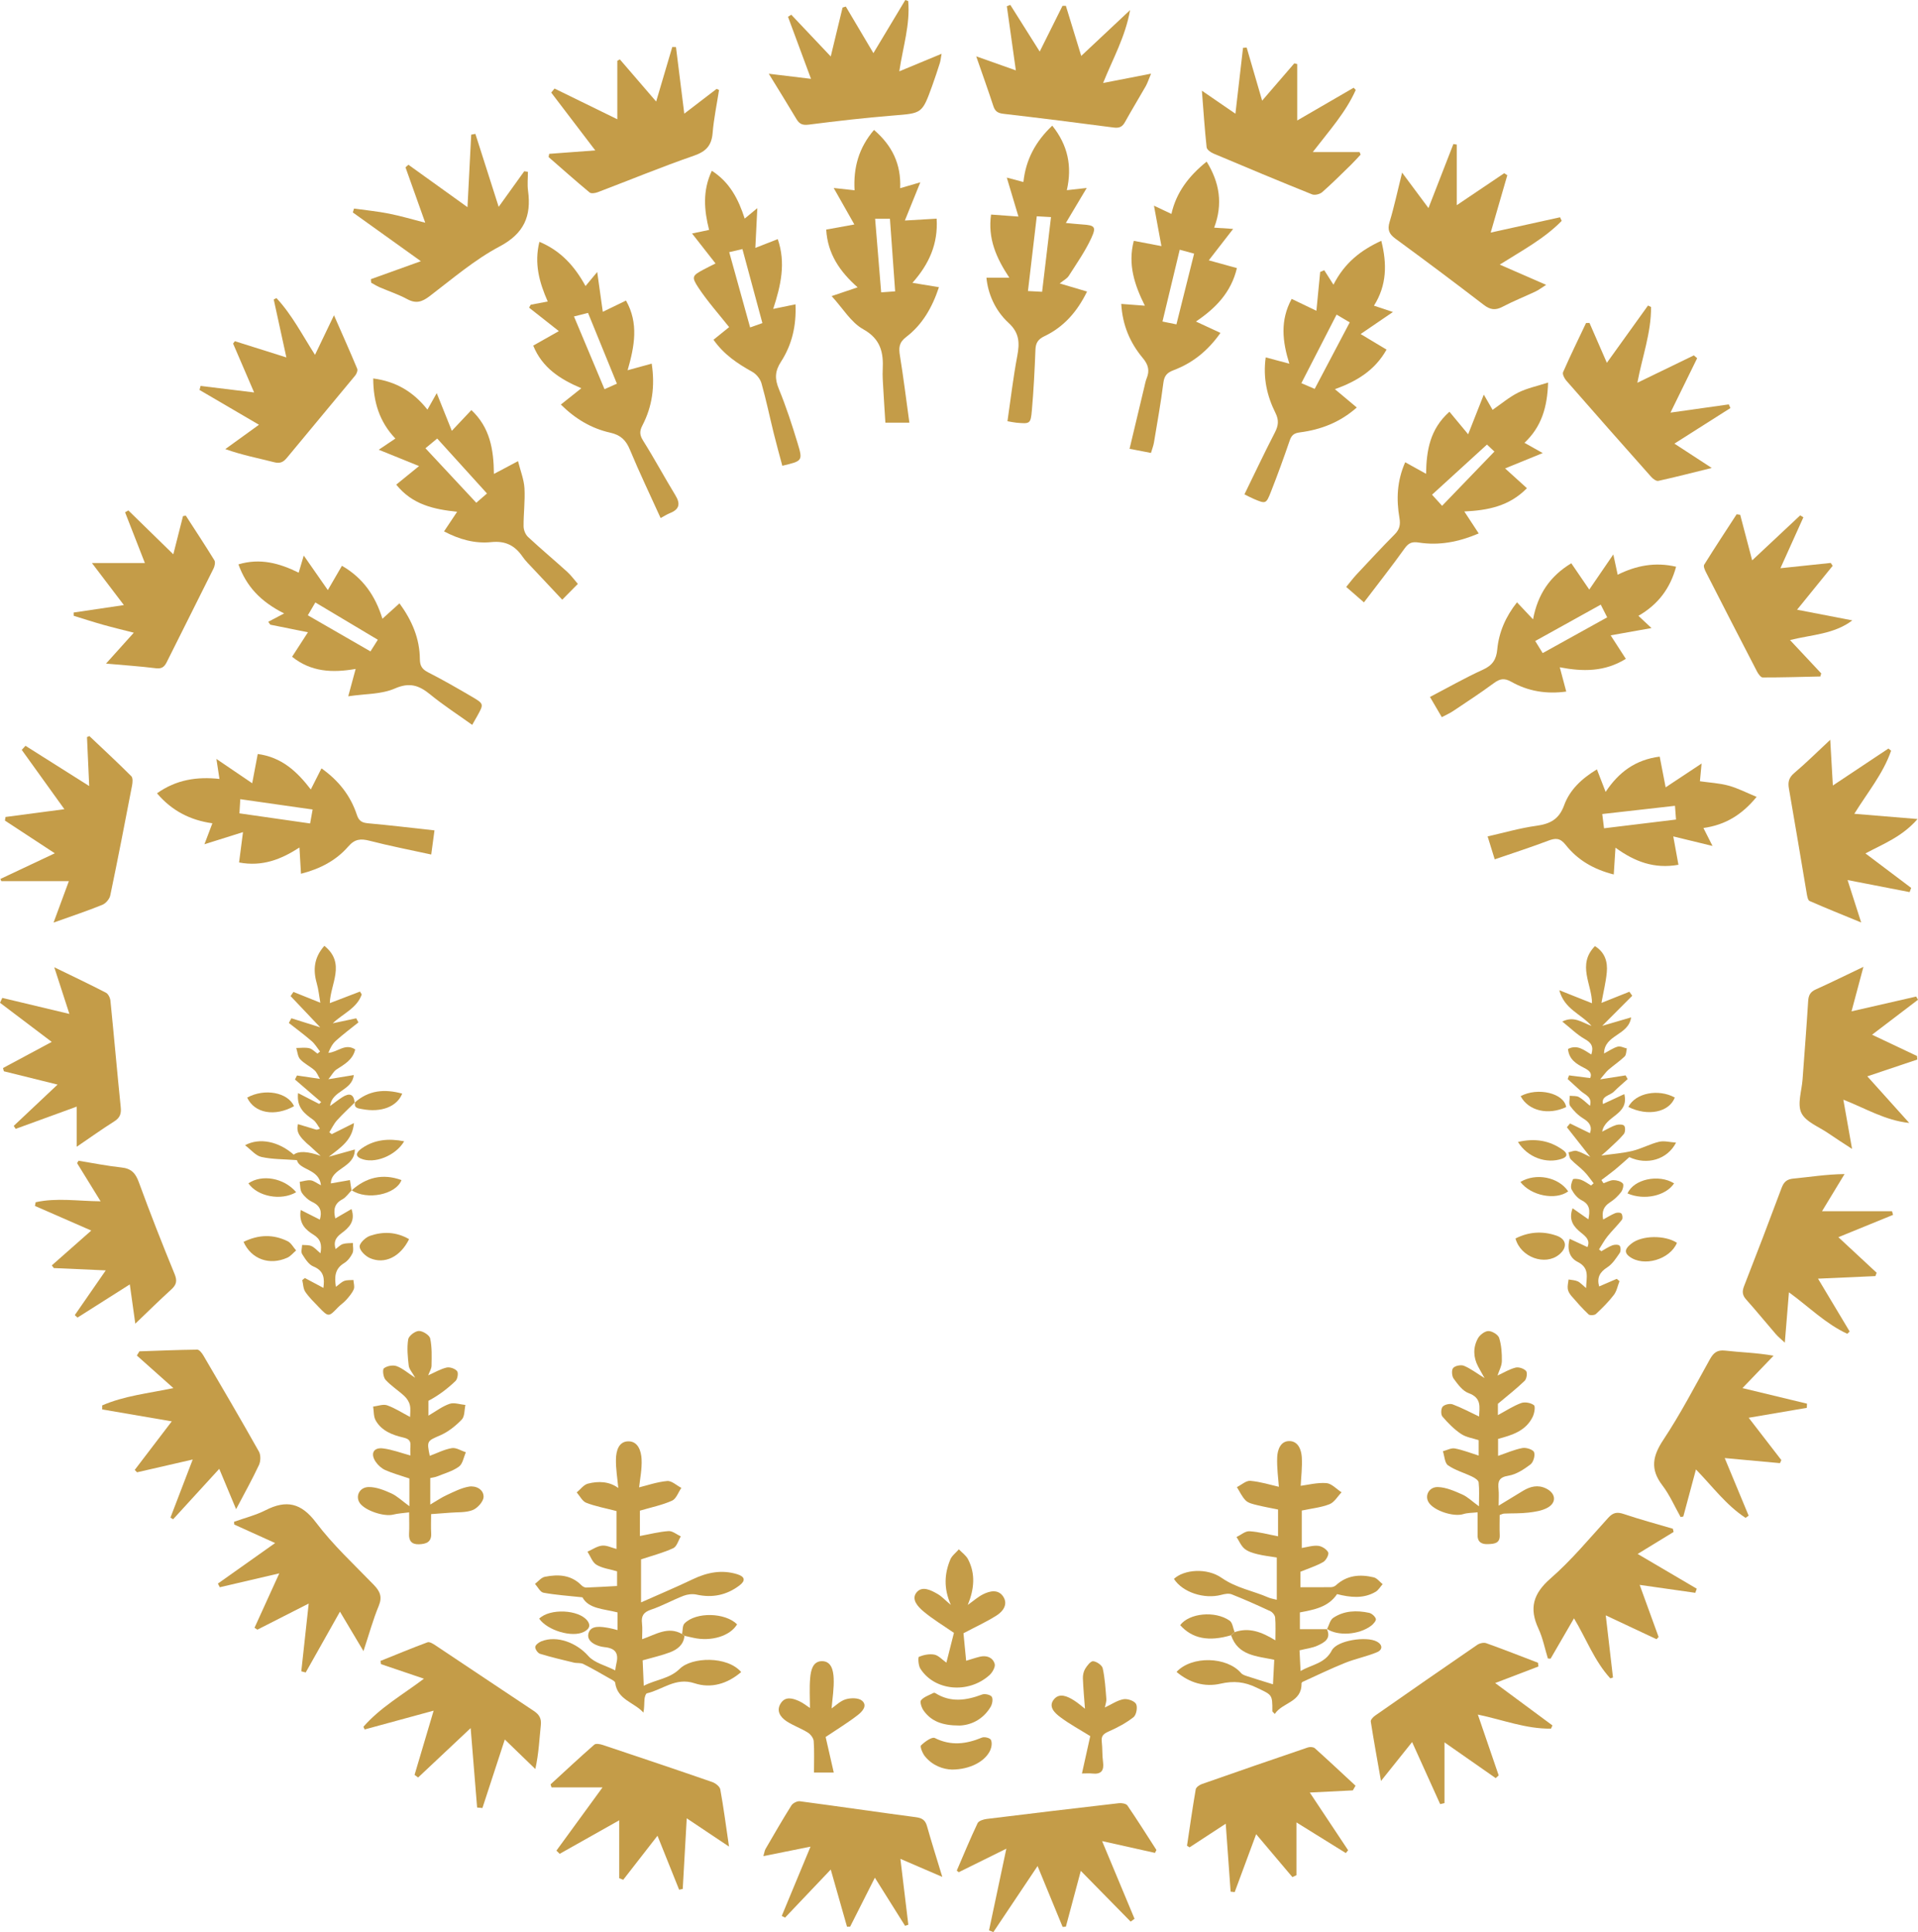 <?xml version="1.0" encoding="UTF-8"?>
<svg id="Ebene_1" xmlns="http://www.w3.org/2000/svg" viewBox="0 0 748.11 753.53">
  <path d="M481.56,636.55c5.59-1.96,10.52-.1,15.9,3.19,0-3.28.15-6.09-.09-8.87-.07-.89-.99-2.07-1.82-2.46-4.98-2.33-10.01-4.58-15.12-6.6-1.15-.46-2.75-.16-4.04.19-6.7,1.79-15.13-.98-18.5-6.22,3.86-3.62,12.78-4.48,18.67-.36,5.66,3.95,12.18,4.99,18.19,7.62.92.4,1.95.54,3.26.89v-16.49c-2.48-.41-5.05-.68-7.55-1.3-1.76-.43-3.68-1-5.02-2.11-1.37-1.14-2.11-3.02-3.13-4.58,1.68-.8,3.41-2.35,5.03-2.25,3.68.22,7.32,1.24,11.16,1.97v-10.45c-2.72-.56-5.53-1.05-8.29-1.74-1.51-.38-3.28-.75-4.31-1.76-1.45-1.44-2.33-3.46-3.45-5.23,1.76-.87,3.59-2.6,5.26-2.45,4.01.36,7.94,1.61,11.11,2.32-.21-3.18-.83-7.38-.65-11.55.12-2.85,1.27-6.3,4.74-6.28,3.41.01,4.67,3.36,4.85,6.26.23,3.93-.27,7.89-.43,11.19,2.75-.35,6.42-1.32,10-1.06,2.06.15,3.97,2.33,5.95,3.59-1.54,1.59-2.8,3.88-4.68,4.63-3.23,1.29-6.83,1.63-10.85,2.49v14.59c2.05-.31,4.27-1.05,6.39-.84,1.44.14,3.31,1.32,3.92,2.56.39.79-.83,3.12-1.92,3.75-2.66,1.53-5.67,2.47-8.92,3.81v6.04c4.04,0,8.01.03,11.97-.03.65-.01,1.44-.32,1.92-.76,4.31-3.95,9.4-4.34,14.71-3.07,1.3.31,2.32,1.74,3.47,2.66-.91,1.02-1.64,2.35-2.77,3-4.75,2.76-9.83,2.18-15,.88-3.42,5.09-8.89,6.06-14.5,7.14v6.54h10.58l-.09-.12c1.86,3.83-.99,5.32-3.57,6.51-2.08.96-4.49,1.21-7.06,1.86.12,2.48.24,4.92.4,8.05,4.53-2.59,9.53-2.89,12.21-8.05,2.02-3.9,13.54-5.62,17.56-3.41,2.46,1.35,2.12,3.26.12,4.11-4.03,1.7-8.41,2.54-12.47,4.17-5.63,2.26-11.1,4.92-16.62,7.43-.2.09-.44.41-.43.62.15,7.44-7.5,7.34-10.41,11.89-.67-.73-.96-.9-.96-1.07.05-6.7-.13-6.3-6.17-9.21-4.71-2.27-8.92-2.7-14.06-1.52-6.14,1.41-12.1-.33-17.14-4.6,5.96-6.41,19.67-5.97,25.18.46.6.7,1.74,1.01,2.68,1.32,3.09,1.02,6.22,1.95,9.75,3.05.17-3.26.33-6.42.5-9.56-6.82-1.46-14.11-1.54-16.83-9.55.46-.4.91-.8,1.37-1.2v-.03Z" style="fill: #c49c48;"/>
  <path d="M266.98,637.98c-.32,3.51-2.78,5.34-5.65,6.44-3.27,1.25-6.73,2-10.67,3.13.12,2.72.27,5.93.44,9.92,4.96-2.54,10.02-2.68,14.09-6.67,4.61-4.53,18.41-5.06,23.9,1.31-5.36,4.62-11.79,6.49-18.18,4.38-7.37-2.43-12.45,2.51-18.58,3.92-.48.11-.87,1.45-.94,2.25-.14,1.66-.04,3.34-.43,5.26-3.59-4.01-10.16-4.96-11.01-11.64-.08-.62-1.3-1.18-2.08-1.62-3.42-1.94-6.82-3.93-10.33-5.68-1.07-.54-2.52-.26-3.74-.56-4.4-1.06-8.82-2.1-13.15-3.42-.87-.27-1.92-1.77-1.88-2.65.04-.79,1.36-1.81,2.33-2.2,6.17-2.5,13.93.63,18.36,5.69,2.37,2.7,6.7,3.68,10.5,5.62.2-1.2.26-1.82.41-2.41.99-3.97.03-6.2-4.61-6.66-2.91-.29-7-2.06-6.26-5.23.83-3.53,5.06-2.75,8.21-2.19,1.01.18,1.99.49,3.15.78v-6.9c-5.33-1.38-11.27-1.35-13.68-5.88-5.62-.61-10.47-.92-15.22-1.8-1.27-.24-2.2-2.25-3.29-3.45,1.28-.96,2.45-2.48,3.87-2.76,5.16-1.03,10.2-.81,14.26,3.32.46.47,1.24.9,1.86.88,3.97-.13,7.93-.39,12.03-.61v-5.72c-2.94-.87-5.82-1.2-8.06-2.57-1.6-.98-2.35-3.35-3.48-5.09,1.89-.83,3.72-2.16,5.68-2.36,1.81-.19,3.74.82,5.63,1.3v-14.79c-4.3-1.12-8.18-1.82-11.79-3.22-1.53-.59-2.5-2.65-3.72-4.04,1.44-1.18,2.71-3,4.35-3.42,4.14-1.07,8.35-.89,11.86,1.69-.33-3.69-.99-7.47-.91-11.23.07-3.18,1.02-6.98,4.9-6.97,3.8.01,4.94,3.91,5.1,6.96.2,3.91-.65,7.87-.97,11,3.09-.75,6.97-2.12,10.95-2.48,1.75-.16,3.68,1.73,5.53,2.68-1.19,1.72-2,4.26-3.63,4.99-3.88,1.73-8.15,2.6-12.54,3.89v9.89c3.84-.71,7.49-1.67,11.19-1.92,1.53-.1,3.17,1.33,4.76,2.06-.96,1.59-1.54,3.97-2.94,4.61-3.97,1.82-8.27,2.93-12.56,4.36v16.78c7.19-3.2,13.71-5.93,20.07-8.98,5.67-2.72,11.42-3.9,17.52-1.98,2.96.93,3.24,2.51.77,4.37-4.99,3.76-10.55,4.92-16.72,3.55-1.6-.35-3.56-.12-5.1.48-4.27,1.65-8.32,3.94-12.65,5.39-2.96.99-3.87,2.47-3.52,5.38.23,1.92.04,3.9.04,6.14,5.31-1.8,10.09-5.17,15.61-2.01.31.24.63.48.94.73l-.02-.04Z" style="fill: #c49c48;"/>
  <path d="M333.25,87.56c-2.71-4.77-5.13-9.05-8.07-14.24,3.38.37,5.63.61,8.14.89-.5-8.8,1.61-16.54,7.58-23.53,7.07,6.04,10.62,13.34,10.21,22.72,2.45-.71,4.61-1.35,7.86-2.3-2.21,5.47-4.04,9.99-6.03,14.91,4.14-.24,8-.47,12.39-.73.62,9.81-2.95,17.74-9.44,25.03,3.67.6,6.82,1.12,10.34,1.7-2.64,7.98-6.5,14.63-12.78,19.42-2.87,2.19-2.93,4.27-2.43,7.33,1.38,8.5,2.43,17.06,3.68,26.09h-9.36c-.28-4.46-.59-9.01-.84-13.56-.13-2.36-.32-4.73-.2-7.09.34-6.7-.75-11.98-7.66-15.83-4.7-2.62-7.84-8.06-12.26-12.89,4.01-1.35,6.69-2.26,10.13-3.42-6.89-6.09-11.7-13-12.25-22.52,3.69-.67,7.25-1.32,11-2v.02ZM349.15,113.63c-.69-9.57-1.36-18.91-2.03-28.3h-5.78c.79,9.66,1.56,19.02,2.36,28.69,1.84-.13,3.47-.25,5.46-.39h0Z" style="fill: #c49c48;"/>
  <path d="M466.47,125.4c3.51,1.63,6.31,2.93,9.57,4.44-4.95,7.02-10.89,11.75-18.29,14.54-2.52.95-3.63,2.14-3.98,4.93-.98,7.8-2.39,15.55-3.68,23.32-.21,1.26-.71,2.48-1.16,4.02-2.72-.52-5.23-1.01-8.35-1.61,1.96-8.2,3.85-16.17,5.76-24.13.27-1.15.49-2.33.93-3.41,1.21-2.97.62-5.29-1.5-7.82-4.98-5.94-7.95-12.83-8.43-21.15,3.11.24,5.91.45,9.21.7-4.08-8.19-6.7-16.15-4.32-25.3,3.73.71,7.13,1.36,10.78,2.05-.93-5.04-1.82-9.85-2.91-15.76,2.78,1.31,4.59,2.16,6.81,3.21,1.88-8.41,6.8-14.8,13.74-20.4,5.04,8.17,6.41,16.52,2.93,25.76,2.3.15,4.32.29,7.4.49-3.4,4.39-6.38,8.23-9.5,12.25,3.73,1.03,7.21,1.99,10.97,3.03-2.23,9.42-8.2,15.59-15.97,20.84h0ZM458.86,126.51c2.39-9.54,4.62-18.49,6.9-27.59-1.87-.51-3.59-.98-5.61-1.53-2.27,9.46-4.46,18.57-6.73,28.01,1.97.4,3.58.73,5.45,1.11h-.01Z" style="fill: #c49c48;"/>
  <path d="M386.54,83.68c3.75.27,7.11.52,10.7.78-1.5-5.02-2.91-9.72-4.54-15.19,2.68.71,4.48,1.19,6.48,1.72.93-8.74,4.72-15.81,11.25-21.98,6.09,7.61,7.82,15.81,5.68,25.17,2.49-.28,4.62-.52,7.77-.88-2.91,4.88-5.36,8.99-8.15,13.66,2.36.22,4.37.45,6.39.58,4.89.32,5.61.87,3.5,5.41-2.39,5.14-5.71,9.87-8.77,14.67-.67,1.05-1.99,1.69-3.52,2.93,3.93,1.17,7.06,2.09,10.67,3.16-3.91,7.99-9.15,13.84-16.61,17.41-2.51,1.2-3.42,2.62-3.52,5.31-.3,7.87-.7,15.75-1.39,23.6-.47,5.31-.73,5.3-6.03,4.83-1.01-.09-2.01-.33-3.49-.58,1.26-8.63,2.24-17.1,3.82-25.44.95-5.04.89-8.98-3.39-12.91-5.43-4.99-8.08-11.67-8.63-17.63h8.92c-5.11-7.72-8.44-15.26-7.12-24.64l-.02.02ZM406.47,113.8c1.19-9.94,2.32-19.44,3.47-29.13-2.19-.13-3.83-.22-5.55-.32-1.16,9.83-2.29,19.37-3.44,29.16,2.04.11,3.57.19,5.52.29Z" style="fill: #c49c48;"/>
  <path d="M169.47,323.84c-.49,3.65-.84,6.21-1.27,9.43-8.23-1.8-16.17-3.33-23.98-5.35-3.48-.9-5.79-.77-8.39,2.23-4.71,5.43-10.96,8.72-18.43,10.62-.2-3.47-.39-6.56-.6-10.23-7.1,4.6-14.46,7.55-23.55,5.83.5-3.92,1-7.72,1.53-11.84-4.76,1.5-9.42,2.97-15.04,4.74,1.17-3.08,2.05-5.41,3.1-8.18-8.46-1.17-15.72-4.76-21.6-11.69,7.53-5.36,15.61-6.55,24.36-5.61-.36-2.36-.68-4.47-1.19-7.8,5.13,3.49,9.37,6.36,13.96,9.48.73-3.82,1.41-7.44,2.16-11.4,9.33,1.24,15.32,6.81,20.7,13.83,1.45-2.87,2.76-5.46,4.16-8.23,6.74,4.77,11.35,10.69,13.8,18.12.82,2.49,2.08,3.1,4.46,3.31,8.45.76,16.88,1.78,25.81,2.76v-.02ZM93.39,317.21c9.36,1.34,18.37,2.63,27.57,3.95.36-1.97.65-3.57.98-5.44-9.56-1.36-18.78-2.68-28.22-4.03-.12,2-.21,3.54-.33,5.52Z" style="fill: #c49c48;"/>
  <path d="M173.2,207.24c1.68-2.51,3.19-4.77,5.1-7.64-9-.97-17.39-2.69-23.75-10.59,2.77-2.25,5.49-4.47,8.9-7.24-5.73-2.32-10.32-4.18-15.72-6.37,2.67-1.8,4.54-3.06,6.48-4.36-6.23-6.55-8.61-14.3-8.64-23.44,8.88,1.17,15.62,5.15,21.15,12.16,1.11-1.97,2.08-3.7,3.62-6.44,2.14,5.33,3.97,9.9,5.89,14.7,2.6-2.75,5.06-5.36,7.63-8.09,7.25,6.81,8.69,15.33,8.79,24.91,3.16-1.68,5.85-3.11,9.4-4.99.97,3.86,2.31,7.15,2.51,10.52.29,4.93-.38,9.91-.34,14.87,0,1.42.71,3.22,1.73,4.17,4.99,4.65,10.23,9.03,15.29,13.61,1.52,1.38,2.74,3.09,4.15,4.7-2.05,2.08-3.86,3.91-6.09,6.17-3.86-4.1-7.61-8.08-11.34-12.08-1.43-1.54-2.98-3.01-4.16-4.73-2.99-4.33-6.65-6.23-12.21-5.65-6.3.65-12.44-1.03-18.4-4.19h.01ZM165.94,174.82c6.71,7.19,13.27,14.24,19.83,21.26,1.61-1.39,2.87-2.48,4.18-3.62-6.67-7.36-13-14.34-19.42-21.43-1.56,1.29-3.04,2.51-4.58,3.79h0Z" style="fill: #c49c48;"/>
  <path d="M516.52,105.39c1.06,1.66,2.11,3.32,3.59,5.64,4.41-8.62,10.69-13.44,18.66-17.12,2.28,9.03,2.17,17.34-2.86,25.31,2.32.77,4.36,1.45,7.4,2.46-4.68,3.19-8.51,5.81-12.6,8.6,3.39,2.03,6.68,4.01,10.11,6.07-4.6,8.19-11.71,12.38-20.14,15.44,2.94,2.46,5.58,4.67,8.53,7.14-6.57,5.81-14.04,8.65-22.17,9.7-2.39.31-3.29,1.12-4.02,3.25-2.29,6.69-4.71,13.35-7.3,19.93-1.88,4.8-2.04,4.75-6.78,2.73-1.07-.45-2.09-1.02-3.55-1.74,3.99-8.16,7.79-16.21,11.87-24.12,1.37-2.66,1.65-4.77.23-7.62-3.31-6.64-4.92-13.74-3.8-21.67,3.06.82,5.89,1.57,9.21,2.45-2.69-8.65-3.68-16.82.91-25.27,3.18,1.53,6.29,3.02,9.65,4.64.5-5.18.98-10.16,1.47-15.14.53-.23,1.06-.45,1.59-.68h0ZM512.79,151.67c4.58-8.69,9.09-17.24,13.67-25.94-1.54-.91-3.2-1.89-5.13-3.03-4.62,9-9.14,17.79-13.74,26.74,1.86.8,3.4,1.45,5.2,2.23Z" style="fill: #c49c48;"/>
  <path d="M578.74,153.88c1.59,2.75,2.55,4.42,3.44,5.96,3.38-2.33,6.48-4.97,10.02-6.74,3.4-1.7,7.26-2.49,11.63-3.9-.3,9.6-2.55,17.23-9.21,23.5,2.09,1.17,4.15,2.33,7.11,4-5.28,2.16-9.71,3.96-14.67,5.99,2.91,2.64,5.64,5.12,8.51,7.71-6.9,7.06-15.29,8.64-24.42,9.08,2.01,3.07,3.7,5.64,5.62,8.57-7.85,3.34-15.47,4.79-23.43,3.54-2.56-.4-3.93.14-5.47,2.3-5.01,7.01-10.35,13.77-15.87,21.04-2.68-2.34-4.62-4.03-6.91-6.02,1.42-1.73,2.64-3.37,4.03-4.86,4.93-5.28,9.84-10.57,14.92-15.7,1.87-1.89,2.26-3.71,1.81-6.33-1.23-7.19-1.02-14.33,2.24-21.74,2.67,1.48,5.12,2.83,8.14,4.51.16-8.93,1.4-17.36,9.12-24.21,2.36,2.84,4.68,5.63,7.3,8.79,2.13-5.4,3.93-9.98,6.1-15.47v-.02ZM579.99,173.38c-7.34,6.71-14.37,13.12-21.43,19.56,1.56,1.72,2.67,2.94,3.93,4.33,6.95-7.21,13.63-14.14,20.4-21.16-.95-.89-2.26-2.12-2.91-2.73h0Z" style="fill: #c49c48;"/>
  <path d="M634.17,256.95c-8.33,5.14-16.82,5.02-25.78,3.3.89,3.34,1.65,6.21,2.52,9.47-7.78,1.06-14.92-.14-21.43-3.82-2.81-1.59-4.51-1.17-6.88.58-5.17,3.82-10.57,7.33-15.91,10.9-1.27.85-2.71,1.46-4.32,2.32-1.55-2.65-2.92-4.99-4.61-7.88,6.99-3.64,13.68-7.47,20.66-10.64,3.71-1.68,5.22-3.98,5.58-7.88.64-6.79,3.31-12.84,7.7-18.39,2.02,2.14,3.86,4.09,6.26,6.64,1.85-9.89,6.64-16.85,14.92-21.87,2.37,3.47,4.64,6.79,7.01,10.26,2.95-4.31,5.85-8.55,9.38-13.71.71,3.31,1.19,5.51,1.7,7.92,7.22-3.58,14.62-5.03,22.79-3.12-2.32,8.56-7.12,14.79-14.7,19.15,1.57,1.46,2.96,2.77,5.1,4.77-5.72,1.02-10.65,1.9-15.93,2.84,1.96,3.04,3.82,5.92,5.91,9.15h.03ZM601.73,254.71c8.41-4.66,16.71-9.26,25.15-13.94-.8-1.58-1.61-3.18-2.51-4.95-8.6,4.77-16.99,9.42-25.56,14.18,1.07,1.73,1.94,3.14,2.91,4.71h.01Z" style="fill: #c49c48;"/>
  <path d="M149.17,241.31c2.37-2.14,4.37-3.94,6.65-6,4.94,6.78,7.89,13.78,7.95,21.77.02,2.59.87,3.94,3.2,5.13,5.84,2.98,11.53,6.25,17.19,9.57,4.61,2.72,4.55,2.83,2.04,7.37-.56,1.01-1.14,2.01-2.02,3.56-5.61-4.02-11.22-7.65-16.36-11.85-4.35-3.56-8.03-4.86-13.83-2.33-5.16,2.26-11.41,2.02-18.16,3.03,1.16-4.28,1.95-7.21,2.89-10.67-9.01,1.56-17.33,1.24-24.79-4.75,2.04-3.15,4.01-6.19,6.18-9.55-5.16-1.04-9.93-2-14.7-2.96-.26-.38-.52-.75-.78-1.13,1.85-.97,3.69-1.94,6.2-3.25-9.28-4.67-14.72-10.58-17.83-19.14,8.42-2.52,15.92-.51,23.5,3.24.6-2.01,1.16-3.91,1.98-6.68,3.42,4.91,6.38,9.15,9.39,13.47,1.85-3.18,3.61-6.21,5.5-9.48,8.21,4.74,13.01,11.64,15.8,20.67v-.02ZM147.37,249.51c-8.22-4.91-16.23-9.69-24.37-14.55-1.11,1.9-2.08,3.56-2.93,5.01,8.19,4.72,16.21,9.35,24.43,14.08.94-1.48,1.82-2.87,2.87-4.54h0Z" style="fill: #c49c48;"/>
  <path d="M206.99,118.85c2.14-.41,4.28-.81,6.65-1.26-3.29-7.47-5.34-14.81-3.25-23.28,8.33,3.47,13.75,9.5,17.99,17.25,1.4-1.68,2.6-3.13,4.56-5.48.8,5.68,1.45,10.37,2.18,15.53,2.91-1.41,5.79-2.81,9.05-4.39,5.01,8.88,3.33,17.76.63,27.18,3.25-.9,6.14-1.69,9.39-2.58,1.35,8.77.23,16.68-3.62,24.1-1.18,2.27-1.1,3.74.28,5.95,4.4,6.99,8.31,14.29,12.61,21.34,2.07,3.4,1.43,5.5-2.19,6.93-1.08.43-2.06,1.08-3.6,1.9-4.08-9.01-8.28-17.73-11.98-26.66-1.56-3.76-3.63-5.73-7.69-6.64-7.28-1.62-13.58-5.35-19.24-10.96,2.67-2.13,5.16-4.11,7.99-6.36-8.22-3.5-15.19-7.88-18.77-16.63,3.36-1.9,6.63-3.75,10-5.65-3.92-3.09-7.77-6.12-11.61-9.15.21-.37.42-.74.63-1.12v-.02ZM223.88,123.42c4,9.53,7.88,18.78,11.91,28.37,1.7-.76,3.17-1.41,4.83-2.15-3.84-9.41-7.52-18.43-11.26-27.6-1.72.43-3.36.84-5.47,1.38h-.01Z" style="fill: #c49c48;"/>
  <path d="M630.11,330.61c-.24,3.77-.44,6.85-.67,10.44-7.86-1.98-14.11-5.66-18.73-11.51-2.22-2.81-3.98-2.74-6.88-1.64-6.71,2.55-13.55,4.75-20.82,7.25-.95-3.08-1.74-5.62-2.77-8.94,6.5-1.46,12.64-3.26,18.9-4.12,5.37-.73,8.92-2.45,10.94-8.01,2.17-6,6.83-10.41,12.79-14.02,1.14,2.94,2.15,5.55,3.4,8.79,5.07-7.64,11.56-12.54,21.09-13.76.75,3.9,1.51,7.8,2.32,11.98,4.51-2.99,8.83-5.85,14.02-9.29-.28,2.98-.46,4.95-.65,6.92,3.76.54,7.56.72,11.15,1.7,3.6.98,6.98,2.75,10.96,4.39-5.69,6.96-12.17,10.94-20.74,12.14,1.09,2.15,2.06,4.08,3.54,7-5.59-1.36-10.36-2.52-15.3-3.72.7,3.85,1.34,7.39,2.01,11.06-9.4,1.68-17.04-1.19-24.56-6.66h0ZM653.32,314.27c-9.59,1.09-18.82,2.13-28.37,3.21.25,1.94.46,3.66.7,5.56,9.67-1.17,18.85-2.29,28.08-3.41-.14-1.9-.26-3.44-.41-5.37h0Z" style="fill: #c49c48;"/>
  <path d="M138.46,429.91c-2.36,2.34-4.82,4.59-7.04,7.06-1.21,1.35-1.99,3.07-2.97,4.63.32.24.64.49.96.73,2.59-1.3,5.19-2.59,8.65-4.32-.58,6.61-5.02,9.42-9.8,13.13,4.05-1.13,6.91-1.93,10.15-2.83-.06,7.26-9.27,7.11-9.36,13.23,2.72-.48,5.08-.89,7.44-1.3.2,1.35.41,2.7.61,4.04l.06-.05c-1.2,1.2-2.2,2.77-3.64,3.53-3.19,1.69-3.52,4.2-2.73,7.44,2.02-1.17,4.06-2.35,6.31-3.66,1.66,4.84-1.07,7.32-3.87,9.41-2.19,1.63-3.25,3.27-2.32,6.2.98-.71,1.8-1.63,2.81-1.96,1.22-.4,2.6-.29,3.92-.41-.02,1.35.37,2.9-.16,4.01-.7,1.48-1.88,3-3.26,3.84-3.55,2.15-3.84,5.23-3.19,9.24,1.23-.9,2.13-1.86,3.24-2.29,1.08-.41,2.37-.27,3.57-.38.08,1.22.57,2.61.14,3.63-.63,1.52-1.81,2.85-2.92,4.12-.95,1.08-2.2,1.87-3.2,2.91-3.7,3.85-3.71,3.89-7.6-.16-1.81-1.89-3.73-3.73-5.18-5.88-.83-1.23-.81-3.02-1.18-4.56.34-.27.68-.55,1.02-.82,2.42,1.29,4.84,2.59,7.22,3.85.45-3.51.38-6.63-3.93-8.37-1.83-.74-3.22-3-4.37-4.84-.53-.85-.03-2.35,0-3.55,1.23.12,2.59-.04,3.65.45,1.22.56,2.18,1.71,3.5,2.81.59-3.29.17-5.45-2.71-7.24-2.94-1.83-5.83-4.22-4.99-9.65,2.71,1.37,5.07,2.56,7.46,3.76.88-3,.34-5.31-2.9-6.86-1.6-.76-3.12-2.12-4.1-3.59-.75-1.12-.61-2.84-.86-4.29,1.44-.22,2.92-.75,4.31-.58,1.21.15,2.32,1.09,3.98,1.93-.64-6.47-8.39-5.83-9.37-9.81-5.06-.38-9.58-.29-13.86-1.24-2.24-.5-4.07-2.84-6.37-4.57,5.72-3.11,13.24-1.41,18.99,3.68,1.88-1.49,5.38-1.34,10.5.47-1.44-1.33-2.88-2.66-4.32-3.98-.39-.35-.83-.65-1.2-1.02-2.07-2.02-4.26-4-3.32-7.37,2.31.7,4.63,1.4,6.94,2.1.24.07.48.16,1.63-.35-.87-1.17-1.52-2.64-2.65-3.45-3.36-2.39-6.52-4.75-5.89-10.42,3.07,1.58,5.65,2.91,8.23,4.23.26-.24.52-.48.78-.72-3.41-2.93-6.81-5.87-10.22-8.8.26-.52.52-1.05.78-1.57,2.69.39,5.37.79,8.96,1.32-.77-1.27-1.22-2.57-2.12-3.36-1.76-1.55-4.01-2.6-5.58-4.29-.97-1.04-1.06-2.9-1.54-4.4,1.69,0,3.45-.28,5.06.09,1.17.26,2.15,1.38,3.22,2.11.34-.27.67-.55,1.01-.82-1.08-1.37-1.98-2.94-3.28-4.06-2.86-2.48-5.92-4.74-8.9-7.08.33-.61.66-1.22,1-1.83,3.4,1.07,6.8,2.14,11.24,3.54-4.29-4.52-7.92-8.36-11.56-12.19.37-.54.75-1.08,1.12-1.62,3.23,1.3,6.46,2.59,10.48,4.21-.48-2.69-.71-5.22-1.4-7.61-1.5-5.28-1.05-10.04,2.98-14.58,8.5,6.85,2.3,14.84,2.12,22.35,4-1.54,7.89-3.02,11.77-4.51.23.37.45.74.68,1.11-1.86,5.42-7.37,7.47-11.31,11.26,3.2-.68,6.18-1.31,9.16-1.94.29.53.58,1.06.86,1.59-2.94,2.37-5.98,4.63-8.79,7.15-1.33,1.2-2.23,2.88-2.93,4.73,3.71-.27,6.53-3.89,10.47-1.33-.98,4.13-4.25,5.82-7.31,7.82-1.1.71-1.76,2.09-3.15,3.8,4.03-.66,6.79-1.12,9.9-1.63-.68,6.17-8.54,5.99-9.23,12.05,1.92-1.38,3.32-2.5,4.82-3.45,2.65-1.67,4.45-1.32,4.74,2.2l.14-.14v-.03Z" style="fill: #c49c48;"/>
  <path d="M620.15,431.28c1.04-3.48-1.9-4.26-3.62-5.82-1.69-1.53-3.38-3.07-5.06-4.61.18-.48.35-.96.53-1.44,2.65.34,5.3.67,8.24,1.05.86-1.87-.33-2.95-2.29-3.94-3.04-1.54-5.99-3.29-6.35-7.41,3.65-1.87,6.27.47,9.09,2.16.97-3.04.06-4.58-2.57-6.05-2.99-1.67-5.5-4.22-8.76-6.81,4.58-2.24,7.51.27,11.43,1.72-4.24-4.82-10.56-6.45-12.59-13.93,4.84,1.92,8.73,3.47,12.76,5.08.04-7.27-5.96-15.04,1.15-22.29,4,2.53,4.99,6.23,4.61,10.27-.36,3.83-1.31,7.61-2.08,11.88,4.09-1.63,7.5-2.99,10.9-4.35.37.52.74,1.04,1.11,1.57-3.66,3.67-7.33,7.34-11.71,11.73,4.24-1.24,7.46-2.19,11.28-3.3-1.04,7.16-10.48,6.66-10.57,14.08,2.03-1.06,3.6-2.19,5.35-2.67,1.04-.29,2.36.44,3.55.71-.27,1.06-.19,2.47-.86,3.12-1.96,1.89-4.27,3.41-6.33,5.2-.98.85-1.73,1.98-3.23,3.73,4.21-.66,7.06-1.1,9.92-1.55.27.48.55.96.82,1.44-1.8,1.63-3.67,3.19-5.39,4.91-1.55,1.55-4.99,1.69-4.25,4.82,2.72-1.27,5.4-2.51,8.33-3.87,1.96,8.23-7.51,8.3-8.64,14.65,2.27-1.12,3.79-2.09,5.45-2.59.99-.3,2.73-.28,3.16.31.51.7.41,2.52-.18,3.23-1.73,2.09-3.83,3.89-5.8,5.77-.85.81-1.77,1.56-2.95,2.6,4.53-.65,8.45-.92,12.21-1.84,3.51-.86,6.78-2.69,10.3-3.53,1.99-.48,4.24.17,6.63.32-3.38,6.64-11.33,8.9-18.23,5.67-1.85,1.62-3.67,3.3-5.58,4.87-1.72,1.41-3.53,2.71-5.3,4.06.27.42.54.83.81,1.25,1.29-.43,2.59-1.2,3.88-1.21,1.26,0,2.9.43,3.66,1.3.48.55-.02,2.51-.68,3.37-1.19,1.53-2.68,2.94-4.32,3.99-2.45,1.57-3.3,3.58-2.67,6.7,1.61-.88,3.09-1.82,4.69-2.48.71-.29,2.01-.31,2.4.12.46.51.62,1.95.22,2.46-1.75,2.25-3.84,4.24-5.62,6.47-1.26,1.57-2.22,3.39-3.31,5.09.31.24.61.47.92.71,1.42-.79,2.79-1.74,4.3-2.31.85-.32,2.37-.36,2.82.15.49.56.5,2.17.03,2.85-1.4,2.02-2.82,4.29-4.81,5.56-2.97,1.89-4.15,4.07-3.21,7.48,2.22-.96,4.55-1.97,6.88-2.97.35.31.71.61,1.06.92-.71,1.8-1.07,3.88-2.2,5.36-2.06,2.69-4.5,5.11-6.98,7.43-.57.53-2.38.63-2.88.16-2.37-2.23-4.54-4.7-6.68-7.17-.67-.77-1.29-1.78-1.43-2.75-.17-1.19.18-2.45.31-3.69,1.19.22,2.48.23,3.55.72,1.03.47,1.83,1.43,3.28,2.63.11-4.2,1.53-7.81-3.34-10.24-2.87-1.43-4.25-4.53-3.08-8.97,2.46,1.14,4.66,2.16,6.95,3.22,1.14-2.57-.5-4.03-2.44-5.57-2.81-2.25-5.07-4.85-3.35-9.57,2.26,1.58,4.11,2.88,6.16,4.31.64-3.24.74-5.75-2.64-7.43-1.63-.81-3.05-2.56-3.91-4.22-.52-1-.05-2.78.53-3.93.2-.39,2.17-.2,3.16.17,1.39.52,2.62,1.46,3.92,2.22.33-.29.65-.58.98-.87-1.21-1.53-2.31-3.18-3.67-4.57-1.64-1.68-3.59-3.04-5.21-4.74-.61-.64-.65-1.81-.95-2.74,1.08-.22,2.27-.83,3.21-.57,1.79.5,3.44,1.49,5.3,2.35-3.16-4.01-6.13-7.8-9.11-11.58.41-.49.82-.98,1.23-1.47,2.57,1.25,5.13,2.5,7.78,3.79.94-2.7-.26-4.29-2.68-5.77-1.95-1.2-3.7-2.96-5.04-4.83-.65-.9-.14-2.63-.16-3.99,1.2.14,2.58-.04,3.56.5,1.56.87,2.85,2.22,4.34,3.44l-.04-.03Z" style="fill: #c49c48;"/>
  <path d="M600.07,649.94c-5.65,2.16-11.29,4.32-16.89,6.46,7.48,5.53,14.91,11.03,22.35,16.53-.19.42-.37.83-.56,1.25-9.73.17-18.84-3.47-28.54-5.48,2.77,8.1,5.45,15.92,8.13,23.73-.39.35-.79.7-1.18,1.05-6.44-4.5-12.88-9-19.96-13.94v23.68c-.56.13-1.12.27-1.69.4-3.61-7.98-7.22-15.97-10.94-24.2-3.87,4.83-7.65,9.57-12.14,15.18-1.48-8.42-2.83-15.79-3.98-23.19-.11-.68.93-1.78,1.7-2.31,13.24-9.25,26.5-18.46,39.82-27.59.92-.63,2.52-1,3.51-.65,6.78,2.42,13.47,5.06,20.19,7.63.06.49.11.98.17,1.47v-.02Z" style="fill: #c49c48;"/>
  <path d="M241.53,732.53v-22.6c-8.3,4.68-15.77,8.88-23.23,13.08-.42-.42-.85-.83-1.27-1.25,5.82-7.98,11.64-15.96,17.99-24.67h-19.89c-.13-.39-.26-.77-.39-1.16,5.66-5.19,11.28-10.44,17.06-15.5.6-.53,2.22-.24,3.23.09,14.29,4.77,28.57,9.57,42.8,14.5,1.26.44,2.91,1.73,3.12,2.86,1.27,6.95,2.17,13.96,3.4,22.3-6.01-4.01-11.03-7.38-16.49-11.02-.53,9.32-1.05,18.43-1.56,27.55-.47.09-.94.19-1.41.28-2.78-6.93-5.56-13.87-8.44-21.04-4.49,5.77-8.93,11.47-13.36,17.18-.51-.2-1.03-.4-1.54-.6h-.02Z" style="fill: #c49c48;"/>
  <path d="M279.08,102.74c-2.99-3.82-5.84-7.46-9.15-11.68,2.78-.58,4.64-.97,6.65-1.39-1.94-7.68-2.62-15.26,1.07-23.07,6.96,4.47,10.37,11.04,12.82,18.65,1.46-1.21,2.72-2.25,4.92-4.07-.28,5.65-.51,10.34-.77,15.5,3.06-1.2,5.7-2.24,8.74-3.42,3.23,9.29,1.2,18.1-1.77,27.22,2.99-.62,5.6-1.16,8.69-1.79.38,8.32-1.39,15.79-5.64,22.36-2.42,3.74-2.49,6.69-.84,10.68,2.84,6.89,5.15,14.02,7.32,21.16,2.08,6.85,1.88,6.91-5.98,8.76-1.12-4.21-2.3-8.43-3.35-12.69-1.6-6.49-2.95-13.04-4.77-19.46-.49-1.72-2-3.6-3.57-4.47-5.67-3.16-10.99-6.63-15.15-12.52,2.38-1.92,4.65-3.76,6.1-4.93-4.11-5.2-8.46-10.04-12-15.41-2.81-4.26-2.33-4.7,2.09-7.08,1.47-.79,2.97-1.51,4.59-2.33v-.02ZM297.37,126.01c-2.65-9.81-5.21-19.32-7.79-28.87-1.85.43-3.45.8-5.15,1.2,2.75,9.92,5.43,19.59,8.15,29.36,1.53-.54,2.88-1.01,4.79-1.69Z" style="fill: #c49c48;"/>
  <path d="M385.76,752.9c2.21-10.42,4.42-20.83,6.76-31.9-6.53,3.23-12.54,6.2-18.55,9.17-.26-.2-.53-.4-.79-.6,2.67-6.19,5.23-12.42,8.12-18.51.44-.93,2.3-1.5,3.58-1.66,17.17-2.12,34.34-4.17,51.53-6.14,1.09-.13,2.82.16,3.33.89,3.9,5.7,7.57,11.55,11.32,17.36-.19.38-.38.75-.57,1.13-6.87-1.53-13.74-3.06-20.62-4.6,4.23,10.14,8.44,20.22,12.65,30.3-.5.37-1.01.74-1.51,1.11-6.42-6.53-12.84-13.07-19.45-19.8-1.95,7.29-3.88,14.53-5.82,21.77-.42.03-.84.06-1.27.09-3.21-7.81-6.43-15.62-9.77-23.74-5.79,8.66-11.52,17.21-17.24,25.76-.56-.22-1.12-.43-1.68-.65l-.02.02Z" style="fill: #c49c48;"/>
  <path d="M34.86,287.07c5.48,5.19,11.02,10.32,16.36,15.66.67.67.51,2.48.28,3.67-2.75,14.29-5.51,28.58-8.49,42.82-.29,1.41-1.76,3.13-3.1,3.67-5.81,2.36-11.78,4.34-19.02,6.93,2.25-6.1,4.15-11.24,5.97-16.17H.52c-.13-.28-.25-.56-.38-.85,7-3.3,14-6.6,21.24-10.01-6.54-4.29-12.99-8.52-19.45-12.75l.21-1.41c7.64-1.01,15.27-2.02,22.97-3.04-5.62-7.82-11.12-15.48-16.63-23.13.49-.53.98-1.06,1.46-1.59,8.29,5.24,16.59,10.47,24.85,15.69-.29-6.37-.57-12.73-.86-19.08l.93-.41Z" style="fill: #c49c48;"/>
  <path d="M546.88,67.32c3.87,5.2,7.02,9.44,10.29,13.83,3.31-8.51,6.52-16.74,9.72-24.98.44.07.87.14,1.31.21v23.65c6.54-4.4,12.52-8.44,18.51-12.47.4.26.81.52,1.21.78-2.13,7.36-4.27,14.73-6.48,22.37,8.9-1.96,17.98-3.97,27.05-5.97.22.47.43.93.65,1.4-6.81,6.98-15.45,11.55-24.17,17.06,6,2.62,11.63,5.08,18.1,7.9-1.85,1.17-2.94,2.02-4.15,2.59-4.27,2.01-8.68,3.75-12.85,5.95-2.84,1.5-4.86,1.17-7.39-.78-11.35-8.72-22.81-17.3-34.36-25.75-2.5-1.83-3.24-3.49-2.31-6.56,1.8-5.95,3.09-12.06,4.87-19.22h0Z" style="fill: #c49c48;"/>
  <path d="M330.38,751.45c-1.97-6.94-3.95-13.88-6.35-22.31-6.35,6.69-12.08,12.72-17.82,18.75-.43-.22-.86-.44-1.29-.66,3.7-8.9,7.39-17.81,11.22-27.02-6.11,1.23-11.98,2.4-18.39,3.69.38-1.29.47-2.16.87-2.84,3.3-5.67,6.57-11.37,10.06-16.92.57-.91,2.27-1.77,3.31-1.63,15.09,1.99,30.15,4.22,45.24,6.21,2.42.32,3.68,1.12,4.35,3.5,1.73,6.17,3.68,12.28,5.96,19.79-6.01-2.59-11.03-4.75-16.34-7.04,1.05,8.74,2.07,17.22,3.09,25.69l-1.27.43c-3.86-6.15-7.71-12.29-11.78-18.77-3.24,6.41-6.45,12.76-9.65,19.1-.4,0-.81.01-1.21.02h0Z" style="fill: #c49c48;"/>
  <path d="M731.49,497.69c-7.29.33-14.59.65-22.38,1,4.17,6.97,8.26,13.79,12.34,20.6-.31.3-.61.6-.92.9-8.4-3.86-14.95-10.5-22.76-16.18-.53,6.47-1.03,12.54-1.61,19.64-1.61-1.51-2.66-2.34-3.51-3.33-3.86-4.47-7.59-9.06-11.54-13.47-1.54-1.72-1.66-3.16-.83-5.28,4.97-12.7,9.84-25.44,14.6-38.21.89-2.38,2.01-3.46,4.69-3.71,6.37-.6,12.7-1.66,19.89-1.75-2.85,4.7-5.7,9.4-8.78,14.48h27.29c.14.48.27.95.41,1.43-7.01,2.86-14.03,5.73-21.33,8.71,4.93,4.58,9.93,9.22,14.93,13.87-.16.44-.33.87-.49,1.31h0Z" style="fill: #c49c48;"/>
  <path d="M619.97,125.94c2.23,5.12,4.46,10.24,6.78,15.56,5.25-7.31,10.65-14.82,16.05-22.34.4.19.8.39,1.19.58.07,10.04-3.47,19.52-5.34,29.54,7.57-3.67,14.8-7.17,22.04-10.68.43.37.85.74,1.28,1.11-3.41,6.96-6.83,13.91-10.41,21.22,7.58-1.07,15.17-2.14,22.75-3.21.21.48.42.95.63,1.43-7.2,4.57-14.4,9.15-21.84,13.87,4.46,2.91,8.97,5.85,14.56,9.49-7.75,1.91-14.27,3.6-20.85,5.04-.79.17-2.1-.81-2.79-1.59-11.09-12.47-22.13-24.97-33.11-37.54-.74-.85-1.57-2.51-1.23-3.29,2.83-6.45,5.93-12.78,8.95-19.15.45-.01.9-.02,1.35-.03h-.01Z" style="fill: #c49c48;"/>
  <path d="M652.78,597.48c-4.73,2.89-9.46,5.79-14.02,8.57,7.67,4.51,15.37,9.03,23.06,13.56-.19.53-.38,1.07-.58,1.6-7.15-1.02-14.29-2.04-21.69-3.09,2.47,6.8,4.93,13.56,7.38,20.31-.27.29-.54.58-.81.87-6.43-3.02-12.86-6.04-19.8-9.3.96,8.24,1.89,16.24,2.82,24.25-.35.11-.7.22-1.05.33-6.24-6.82-9.44-15.6-14.16-23.42-3.12,5.39-6.12,10.56-9.12,15.73-.35-.02-.71-.04-1.06-.06-1.2-3.9-1.98-7.99-3.68-11.65-3.7-7.95-2.07-13.65,4.69-19.55,8.17-7.12,15.18-15.6,22.51-23.66,1.9-2.09,3.48-2.37,6.09-1.49,6.31,2.13,12.75,3.85,19.14,5.74.09.42.19.84.28,1.25h0Z" style="fill: #c49c48;"/>
  <path d="M704.75,549.07c-7.41,1.27-14.82,2.53-22.68,3.87,4.28,5.55,8.51,11.03,12.74,16.51-.18.4-.36.79-.54,1.19-7.08-.65-14.15-1.3-21.55-1.98,3.14,7.56,6.24,15.01,9.33,22.46-.4.29-.79.57-1.19.86-7.52-4.89-12.86-12.2-19.36-18.88-1.72,6.39-3.33,12.37-4.93,18.36-.35.07-.7.13-1.05.2-2.35-4.16-4.27-8.64-7.15-12.4-4.8-6.28-3.78-11.41.43-17.75,6.66-10.03,12.23-20.79,18.11-31.33,1.42-2.54,2.82-3.81,6.04-3.43,5.97.7,12.02.79,18.83,1.99-3.97,4.13-7.95,8.27-12.14,12.63,8.37,2.02,16.77,4.04,25.17,6.07-.02.54-.04,1.08-.07,1.62h.01Z" style="fill: #c49c48;"/>
  <path d="M216.31,34.54c8.11,3.97,16.22,7.93,24.47,11.97v-22.8c.33-.18.66-.36.99-.55,4.64,5.39,9.28,10.78,14.16,16.44,2.13-7.19,4.21-14.23,6.29-21.27.48,0,.96.02,1.44.03,1.07,8.54,2.13,17.07,3.24,25.97,4.26-3.26,8.44-6.46,12.61-9.66.32.14.63.28.95.42-.86,5.58-2.04,11.14-2.5,16.75-.4,4.96-2.61,7.27-7.37,8.91-12.62,4.36-24.98,9.48-37.47,14.22-.95.36-2.53.61-3.15.1-5.42-4.5-10.68-9.18-15.99-13.81.08-.42.16-.84.23-1.26,5.87-.44,11.75-.87,17.97-1.34-5.81-7.63-11.49-15.09-17.18-22.55.43-.53.86-1.06,1.29-1.58h.02Z" style="fill: #c49c48;"/>
  <path d="M161.69,692.25c2.44-8.21,4.88-16.41,7.45-25.08-9.19,2.51-18.04,4.92-26.9,7.33-.16-.35-.33-.7-.49-1.04,6.57-7.54,15.29-12.48,23.61-18.75-5.81-1.97-11.28-3.82-16.76-5.68-.06-.42-.12-.84-.18-1.26,6.1-2.45,12.17-4.98,18.33-7.26.8-.29,2.2.59,3.13,1.21,12.79,8.5,25.53,17.09,38.34,25.57,2.08,1.38,3,2.88,2.73,5.49-.57,5.46-.79,10.95-2.14,17.16-3.93-3.8-7.87-7.61-11.91-11.52-2.89,8.84-5.81,17.78-8.73,26.72-.69-.06-1.38-.13-2.07-.19-.83-10.15-1.65-20.29-2.52-30.98-6.97,6.56-13.73,12.91-20.49,19.27l-1.39-1.02v.03Z" style="fill: #c49c48;"/>
  <path d="M75.17,569.22c-7.49,1.72-14.6,3.36-21.71,4.99-.3-.31-.61-.62-.91-.93,4.76-6.24,9.52-12.47,14.45-18.94-9.11-1.56-18.12-3.11-27.14-4.65v-1.57c8.57-3.74,17.91-4.69,27.77-6.75-5.01-4.47-9.63-8.58-14.25-12.7.33-.55.67-1.09,1-1.64,7.52-.25,15.04-.58,22.57-.66.79,0,1.82,1.34,2.37,2.27,7.3,12.46,14.61,24.92,21.68,37.5.76,1.36.69,3.79,0,5.25-2.58,5.53-5.58,10.87-8.91,17.21-2.41-5.78-4.46-10.67-6.57-15.74-6.06,6.62-12.02,13.14-17.99,19.66-.35-.21-.7-.42-1.05-.63,2.84-7.4,5.67-14.8,8.69-22.67h0Z" style="fill: #c49c48;"/>
  <path d="M737.62,292.79c-3.11,8.97-9.24,16.33-14.35,24.6,8.01.66,15.76,1.3,24.66,2.04-6.02,6.94-13.38,9.69-20.32,13.41,6.1,4.6,11.97,9.02,17.84,13.45-.2.55-.4,1.1-.61,1.64-8.02-1.56-16.04-3.12-24.2-4.7,1.68,5.25,3.29,10.28,5.31,16.55-7.51-3.09-13.87-5.64-20.14-8.39-.64-.28-.9-1.76-1.07-2.73-2.33-13.69-4.57-27.4-6.97-41.08-.46-2.59-.03-4.32,2.1-6.12,4.49-3.79,8.66-7.95,14.01-12.93.37,6.53.69,12,1.02,17.83,7.23-4.81,14.45-9.61,21.67-14.42l1.04.84h.01Z" style="fill: #c49c48;"/>
  <path d="M108.91,613.63c-7.82,1.83-15.5,3.62-23.18,5.41-.25-.48-.49-.95-.74-1.43,7.37-5.22,14.74-10.44,22.32-15.81-5.34-2.42-10.65-4.82-15.95-7.22-.02-.36-.04-.72-.06-1.08,4.11-1.47,8.42-2.54,12.28-4.5,8.13-4.13,13.89-2.89,19.69,4.8,6.6,8.76,14.8,16.33,22.47,24.25,2.44,2.52,3.47,4.68,1.99,8.25-2.2,5.29-3.71,10.86-5.96,17.65-3.46-5.8-6.34-10.65-9.17-15.39-4.41,7.83-8.89,15.78-13.36,23.72-.57-.15-1.15-.3-1.72-.45.95-8.7,1.9-17.4,2.89-26.43-6.77,3.45-13.39,6.81-20.01,10.18-.38-.24-.75-.49-1.13-.73,3.18-6.98,6.36-13.96,9.66-21.22h-.02Z" style="fill: #c49c48;"/>
  <path d="M527.66,698.27c-5.46.27-10.92.54-16.78.84,5.05,7.6,10,15.05,14.95,22.5-.3.37-.6.73-.9,1.1-6.21-3.86-12.42-7.71-19.26-11.96v20.6l-1.58.73c-4.62-5.47-9.24-10.94-14.13-16.73-2.83,7.65-5.6,15.11-8.37,22.58-.53-.06-1.06-.12-1.59-.17-.63-8.68-1.25-17.35-1.91-26.5-4.74,3.09-9.43,6.16-14.11,9.22-.33-.21-.66-.42-.99-.63,1.1-7.34,2.14-14.69,3.4-22,.14-.82,1.48-1.73,2.44-2.07,13.73-4.82,27.48-9.57,41.26-14.25.81-.28,2.18-.21,2.75.29,5.36,4.8,10.6,9.73,15.88,14.62-.35.61-.7,1.22-1.05,1.83h-.01Z" style="fill: #c49c48;"/>
  <path d="M703.41,201.74c-2.93,6.5-5.87,13-8.96,19.87,6.64-.7,13.13-1.38,19.61-2.06l.78,1.11c-4.56,5.62-9.12,11.25-13.9,17.13,7.16,1.39,14.36,2.78,21.56,4.17-7.2,5.43-15.8,5.53-24.31,7.67,4.23,4.52,8.2,8.76,12.17,13-.11.4-.22.8-.34,1.2-7.5.16-14.99.4-22.49.38-.75,0-1.73-1.39-2.22-2.33-6.69-12.9-13.33-25.83-19.94-38.78-.44-.87-1.03-2.26-.66-2.86,4.12-6.62,8.41-13.13,12.66-19.67.46.07.93.13,1.39.2,1.53,5.83,3.06,11.65,4.67,17.77,6.24-5.84,12.49-11.69,18.73-17.54.4.24.81.48,1.21.73h.04Z" style="fill: #c49c48;"/>
  <path d="M144.65,108.88c6.29-2.26,12.58-4.52,19.51-7.01-9-6.44-17.77-12.73-26.54-19.01.15-.51.31-1.01.46-1.52,4.56.64,9.15,1.08,13.66,1.98,4.61.91,9.13,2.27,14.12,3.54-2.63-7.37-5.16-14.48-7.7-21.6.38-.34.76-.67,1.14-1.01,7.64,5.49,15.28,10.97,23.04,16.55.49-9.55.97-18.91,1.45-28.28.54-.1,1.09-.21,1.63-.31,2.99,9.37,5.98,18.73,9.09,28.46,3.46-4.82,6.71-9.35,9.96-13.87.48.07.96.13,1.44.2,0,2.47-.28,4.97.05,7.4,1.35,9.88-1.53,16.66-11.1,21.73-9.77,5.18-18.39,12.6-27.26,19.36-2.96,2.26-5.32,3.04-8.74,1.19-3.44-1.86-7.22-3.1-10.83-4.66-1.12-.49-2.17-1.16-3.25-1.75-.04-.46-.08-.93-.12-1.39h0Z" style="fill: #c49c48;"/>
  <path d="M380.76,21.97c5.83,2.07,10.47,3.71,15.47,5.48-1.18-8.44-2.35-16.73-3.51-25.01.45-.18.9-.36,1.35-.53,3.78,6,7.56,11.99,11.47,18.2,3.01-6.03,5.95-11.94,8.89-17.84.44,0,.88,0,1.31,0,2.01,6.54,4.01,13.09,5.99,19.54,6.04-5.67,12.15-11.4,19.06-17.88-1.89,10.57-6.79,19.08-10.52,28.44,6.1-1.19,11.92-2.32,18.7-3.64-.93,2.21-1.37,3.63-2.08,4.89-2.66,4.68-5.48,9.26-8.08,13.97-1.05,1.91-2.26,2.44-4.42,2.15-14.31-1.88-28.63-3.69-42.97-5.35-2.14-.25-3.27-.9-3.95-2.97-2.02-6.17-4.21-12.27-6.7-19.45h-.01Z" style="fill: #c49c48;"/>
  <path d="M747.83,413.23c-6.73,2.26-13.45,4.52-19.49,6.55,5.09,5.66,10.46,11.64,16.35,18.18-9.45-.99-17.13-5.75-25.7-9.08,1.09,6.17,2.13,12.03,3.4,19.21-3.77-2.47-6.57-4.24-9.29-6.12-3.67-2.53-8.79-4.41-10.48-7.92-1.67-3.47.14-8.62.46-13.04.74-10.21,1.56-20.41,2.19-30.62.14-2.24.85-3.54,2.94-4.49,5.82-2.62,11.56-5.46,18.61-8.82-1.72,6.44-3.14,11.74-4.64,17.35,8.51-1.95,16.86-3.86,25.22-5.77.24.42.48.83.71,1.25-5.95,4.53-11.9,9.06-17.92,13.64,5.85,2.77,11.69,5.53,17.53,8.3.04.47.07.93.11,1.4v-.02Z" style="fill: #c49c48;"/>
  <path d="M350.77,27.82c5.54-2.3,10.7-4.44,16.49-6.84-.31,1.68-.38,2.68-.68,3.62-.95,3-1.94,5.99-3.01,8.95-3.92,10.83-3.96,10.6-15.26,11.51-10.99.88-21.95,2.16-32.88,3.55-2.38.3-3.62-.23-4.77-2.16-3.32-5.58-6.76-11.1-10.8-17.69,6.34.77,11.35,1.37,16.47,1.99-3.03-8.16-6-16.17-8.97-24.19.42-.27.85-.55,1.27-.82,5.03,5.32,10.06,10.63,15.4,16.28,1.59-6.6,3.1-12.84,4.61-19.07.42-.13.84-.26,1.27-.39,3.55,5.98,7.09,11.97,10.76,18.16,4.18-6.96,8.31-13.84,12.44-20.72.38.14.75.27,1.13.41.82,9.13-2.05,17.88-3.47,27.4h0Z" style="fill: #c49c48;"/>
  <path d="M122.86,138.41c2.45-5.11,4.68-9.77,7.41-15.45,3.36,7.66,6.29,14.21,9.05,20.83.28.67-.2,1.97-.75,2.64-8.85,10.73-17.79,21.38-26.64,32.1-1.39,1.69-2.65,2.35-5.01,1.74-6.18-1.59-12.48-2.77-19.04-5.12,4.29-3.1,8.58-6.2,13.13-9.49-7.79-4.56-15.5-9.07-23.2-13.58.15-.52.3-1.04.44-1.56,6.84.83,13.67,1.67,20.87,2.54-2.8-6.52-5.5-12.79-8.2-19.06l.69-.93c6.61,2.09,13.23,4.17,20.09,6.33-1.66-7.62-3.3-15.11-4.93-22.6.36-.18.71-.36,1.07-.54,6.03,6.48,10.08,14.41,15.03,22.14h-.01Z" style="fill: #c49c48;"/>
  <path d="M.9,389.19c8.65,2.07,17.31,4.13,26.17,6.25-1.83-5.65-3.68-11.36-5.9-18.2,7.52,3.67,13.9,6.68,20.16,9.93.89.46,1.63,1.99,1.74,3.1,1.4,13.85,2.6,27.71,4.02,41.55.26,2.54-.29,4.12-2.51,5.52-4.85,3.07-9.53,6.42-14.65,9.9v-15.65c-7.86,2.86-15.84,5.77-23.83,8.68l-.74-1.17c5.59-5.26,11.17-10.53,17.09-16.1-7.18-1.78-14.06-3.48-20.94-5.19-.12-.42-.23-.84-.35-1.26,6.24-3.35,12.48-6.69,19.02-10.2-6.71-5.07-13.45-10.16-20.18-15.26.3-.63.59-1.27.89-1.9h0Z" style="fill: #c49c48;"/>
  <path d="M492.29,39.26c4.38-5.08,8.47-9.82,12.55-14.56.38.1.75.19,1.13.29v22c7.92-4.6,14.97-8.68,22.02-12.77.27.29.54.57.81.86-3.88,8.76-10.34,15.88-16.75,24.22h18.24c.14.33.28.67.42,1-1.28,1.36-2.52,2.76-3.86,4.07-3.67,3.57-7.29,7.21-11.14,10.58-.91.8-2.89,1.28-3.96.85-12.88-5.18-25.7-10.54-38.49-15.94-1.06-.45-2.53-1.51-2.62-2.42-.75-6.88-1.2-13.8-1.85-22.07,4.97,3.41,8.96,6.15,13.08,8.98,1.01-8.77,1.99-17.24,2.97-25.7.47-.03.95-.06,1.42-.1,1.98,6.8,3.97,13.6,6.04,20.72h0Z" style="fill: #c49c48;"/>
  <path d="M576.32,589.81c-2.02.23-3.89.17-5.57.7-3.75,1.18-11.43-1.28-13.5-4.56-1.64-2.59.09-6.1,3.64-5.98,3.2.11,6.46,1.56,9.48,2.9,2.07.91,3.78,2.64,6.49,4.6,0-3.72.2-6.55-.12-9.33-.1-.84-1.5-1.74-2.5-2.22-3.14-1.52-6.63-2.48-9.45-4.43-1.3-.9-1.36-3.61-1.99-5.49,1.56-.4,3.22-1.36,4.66-1.09,3.13.59,6.14,1.8,9.29,2.78v-6.01c-2.29-.77-4.92-1.12-6.89-2.45-2.71-1.83-5.1-4.25-7.24-6.75-.67-.78-.6-3.08.08-3.86.73-.84,2.79-1.31,3.89-.91,3.47,1.29,6.77,3.06,10.32,4.74.12-3.53,1.15-7.22-4.09-9.12-2.34-.84-4.21-3.45-5.81-5.62-.73-.99-.9-3.38-.22-4.17.77-.9,3.06-1.35,4.22-.87,2.58,1.07,4.87,2.84,8.03,4.79-1.06-1.9-1.81-3.18-2.5-4.49-1.92-3.62-2.02-7.41-.12-10.94.74-1.38,2.68-2.88,4.1-2.91,1.45-.03,3.82,1.41,4.22,2.69.9,2.86,1.1,6.03,1.05,9.07-.03,1.84-1.07,3.66-1.69,5.59,2.5-1.15,4.69-2.51,7.07-3.1,1.24-.3,3.25.38,4.08,1.34.58.66.23,3.06-.55,3.81-3.11,3.01-6.55,5.69-10.45,8.97v4.42c3.1-1.67,5.95-3.56,9.07-4.71,1.43-.53,3.78-.1,4.98.83.65.51.18,3.18-.47,4.53-2.66,5.51-8,7.15-13.51,8.62v6.63c3.15-1.07,6.26-2.45,9.5-3.07,1.44-.28,4.15.6,4.54,1.63.49,1.29-.28,3.94-1.42,4.79-2.55,1.92-5.54,3.89-8.58,4.38-3.67.59-4.19,2.2-3.86,5.23.2,1.77.04,3.57.04,6.45,3.79-2.31,6.64-4.06,9.51-5.79,2.84-1.71,5.8-2.46,8.97-.92,3.82,1.85,4.26,5.48.59,7.51-2.19,1.21-4.93,1.61-7.48,1.91-3.12.37-6.29.24-9.44.38-.5.02-.99.3-1.74.54,0,2.6-.1,5.21.02,7.81.16,3.35-2.23,3.45-4.47,3.56-2.32.12-4.19-.58-4.17-3.45.02-2.74,0-5.47,0-8.96h-.01Z" style="fill: #c49c48;"/>
  <path d="M159.68,587.46v-10.84c-3.3-1.12-6.43-1.96-9.37-3.26-1.47-.65-2.88-1.92-3.79-3.27-2.13-3.15-.84-5.66,2.85-5.2,3.64.45,7.17,1.81,10.7,2.76,0-.85-.09-2.28.02-3.7.17-2.12-.75-2.83-2.83-3.31-4.25-.99-8.42-2.6-10.72-6.64-.86-1.51-.7-3.6-1-5.42,1.84-.21,3.91-1.05,5.48-.49,3.12,1.11,5.97,2.99,8.93,4.54,0-1.4.28-3.1-.09-4.65-.3-1.28-1.16-2.6-2.14-3.51-2.37-2.2-5.19-3.97-7.35-6.34-.89-.98-1.26-3.96-.63-4.47,1.18-.94,3.51-1.38,4.94-.86,2.33.84,4.31,2.62,7.27,4.54-1.16-2.09-2.37-3.36-2.53-4.74-.39-3.39-.73-6.89-.21-10.22.21-1.36,2.64-3.23,4.13-3.29,1.51-.06,4.16,1.6,4.45,2.92.74,3.43.59,7.08.53,10.64-.02,1.2-.81,2.38-1.31,3.75,2.58-1.14,4.8-2.48,7.2-3.04,1.24-.29,3.27.41,4.07,1.38.58.7.2,3.09-.6,3.85-3.13,3-6.59,5.65-10.57,7.73v5.79c2.85-1.66,5.38-3.62,8.24-4.6,1.8-.62,4.1.25,6.18.44-.43,1.94-.24,4.48-1.42,5.69-2.38,2.47-5.26,4.78-8.38,6.14-5.09,2.22-5.35,2.1-4.1,8.01,2.85-1.05,5.65-2.52,8.62-3.01,1.68-.28,3.63,1.03,5.46,1.63-.86,1.91-1.22,4.51-2.69,5.58-2.46,1.79-5.61,2.65-8.5,3.82-.82.33-1.74.43-2.7.65v10.33c2.5-1.46,4.39-2.77,6.45-3.71,2.8-1.29,5.65-2.77,8.62-3.28,2.71-.47,5.79,1.07,5.73,4-.04,1.8-2.35,4.38-4.23,5.13-2.68,1.06-5.89.78-8.88,1.04-2.45.21-4.9.37-7.36.55,0,2.78-.11,5.13.03,7.47.21,3.51-2.03,4.19-4.75,4.29-2.79.1-4.03-1.29-3.87-4.12.14-2.47.03-4.95.03-8.33-2.23.3-4.29.39-6.25.88-3.5.88-10.76-1.48-12.93-4.41-1.93-2.61-.28-6.31,3.42-6.34,2.94-.02,6.04,1.21,8.8,2.47,2.3,1.05,4.23,2.95,7.05,5v.03Z" style="fill: #c49c48;"/>
  <path d="M52.77,516.21c-.73-5.2-1.41-10.06-2.14-15.28-6.84,4.34-13.61,8.64-20.39,12.93-.36-.32-.71-.63-1.07-.95,3.94-5.69,7.87-11.37,12.08-17.45-6.84-.3-13.55-.6-20.26-.9-.26-.35-.52-.7-.78-1.05,5.07-4.48,10.14-8.95,15.39-13.58-7.34-3.21-14.66-6.41-21.97-9.6.09-.48.19-.97.28-1.45,8.2-1.82,16.59-.43,25.33-.36-3.23-5.24-6.21-10.06-9.18-14.89.19-.31.38-.62.58-.93,5.58.9,11.14,2.03,16.75,2.63,3.78.4,5.46,2.17,6.74,5.69,4.4,12.05,9.1,24,13.97,35.87,1.11,2.7.7,4.21-1.32,6.04-4.61,4.18-9.04,8.57-14,13.31v-.03Z" style="fill: #c49c48;"/>
  <path d="M41.35,258.81c3.96-4.4,7.23-8.04,10.84-12.05-4.17-1.07-8.05-1.99-11.89-3.07-3.87-1.09-7.69-2.33-11.53-3.51l-.02-1.29c6.43-.95,12.86-1.91,19.57-2.9-4.11-5.4-8.05-10.6-12.47-16.41h20.66c-2.51-6.42-5.11-13.1-7.72-19.77.42-.25.85-.5,1.27-.74,5.86,5.72,11.72,11.44,17.54,17.12,1.2-4.72,2.49-9.81,3.78-14.9.36-.06.73-.12,1.09-.19,3.74,5.79,7.55,11.55,11.15,17.42.45.74.13,2.28-.33,3.21-6.05,12.21-12.22,24.36-18.28,36.56-.95,1.9-2.01,2.61-4.27,2.33-6.07-.76-12.19-1.16-19.38-1.81h0Z" style="fill: #c49c48;"/>
  <path d="M375.8,636.99c.3,3.1.65,6.74,1.04,10.72,1.93-.58,3.63-1.16,5.36-1.58,2.65-.64,5.03.3,5.77,2.77.36,1.19-.88,3.38-2.03,4.42-8.24,7.39-21.45,6.15-26.97-2.55-.79-1.24-.95-4.44-.53-4.61,1.84-.75,4.09-1.21,6.01-.84,1.62.32,2.99,1.93,4.69,3.12,1.09-4.28,2.09-8.26,2.94-11.61-4.31-2.98-8.36-5.4-11.92-8.4-2.09-1.76-4.85-4.67-2.67-7.36,2.2-2.7,5.64-.9,8.27.63,1.55.9,2.81,2.29,5.11,4.23-2.88-6.54-2.47-12.2-.22-17.67.63-1.54,2.21-2.68,3.35-4.01,1.22,1.28,2.81,2.38,3.59,3.89,2.95,5.69,2.43,11.58-.11,17.79,2.29-1.62,3.97-3.14,5.92-4.12,2.68-1.35,5.9-2.08,7.86.81,2.02,2.99.04,5.78-2.46,7.37-3.92,2.51-8.2,4.45-13.02,7h.02Z" style="fill: #c49c48;"/>
  <path d="M422.01,691.67c1.17-5.26,2.24-10.07,3.24-14.57-4.02-2.5-8.04-4.68-11.66-7.38-2.1-1.57-4.83-4.04-2.56-6.89,2.18-2.74,5.31-1.26,7.83.31,1.63,1.02,3.09,2.33,4.33,3.28-.28-3.84-.66-7.82-.81-11.8-.05-1.26.25-2.71.89-3.77.75-1.24,2.14-3.04,3.11-2.96,1.36.11,3.46,1.55,3.73,2.76.86,3.89,1.09,7.92,1.41,11.91.09,1.1-.37,2.25-.57,3.38,2.55-1.2,4.79-2.77,7.24-3.23,1.56-.29,4.25.63,4.92,1.84.68,1.23.13,4.28-.97,5.15-2.92,2.3-6.32,4.1-9.75,5.61-2,.88-2.91,1.74-2.65,3.96.3,2.6.13,5.27.49,7.86.47,3.41-.68,4.96-4.22,4.56-1.14-.13-2.3-.02-4-.02h0Z" style="fill: #c49c48;"/>
  <path d="M317.49,691.31c0-4.45.18-8.38-.11-12.28-.09-1.18-1.23-2.65-2.3-3.32-2.64-1.65-5.67-2.7-8.27-4.4-2.44-1.6-4.16-4.09-2.27-7.02,1.79-2.79,4.63-1.97,7.09-.87,1.63.73,3.06,1.91,4.29,2.71,0-3.83-.26-7.8.09-11.72.25-2.82.95-6.43,4.44-6.54,3.88-.12,4.58,3.73,4.72,6.61.19,3.98-.5,8-.81,11.82,1.58-1.07,3.38-2.93,5.55-3.57,1.94-.57,4.95-.6,6.3.54,2.32,1.95.04,4.31-1.55,5.55-3.76,2.94-7.87,5.43-12.62,8.62.87,3.81,1.99,8.69,3.17,13.87h-7.73,0Z" style="fill: #c49c48;"/>
  <path d="M374.15,672.97c-6.69,0-10.95-1.7-13.9-5.83-.79-1.1-1.54-3.4-1-4.03,1.14-1.34,3.14-1.96,4.81-2.84.19-.1.57-.06.76.06,5.99,3.77,12.05,2.88,18.26.54,1.06-.4,3.24.09,3.76.9.56.88.19,2.85-.46,3.94-3.11,5.19-8.04,7.17-12.22,7.27h-.01Z" style="fill: #c49c48;"/>
  <path d="M371.34,690.15c-3.42-.09-7.58-1.49-10.58-5.18-.94-1.16-1.99-3.79-1.52-4.25,1.45-1.42,4.27-3.44,5.38-2.88,6.32,3.16,12.25,2.37,18.4-.17.94-.39,3.07.13,3.46.86.54,1.02.32,2.79-.19,3.97-1.92,4.42-7.85,7.61-14.95,7.65Z" style="fill: #c49c48;"/>
  <path d="M159.56,483.28c-3.37,6.89-9.52,9.91-15.24,7.41-1.77-.77-3.96-2.88-4.05-4.48-.07-1.38,2.32-3.64,4.06-4.23,5.04-1.72,10.16-1.62,15.23,1.3h0Z" style="fill: #c49c48;"/>
  <path d="M266.98,637.98c-.31-.24-.63-.48-.94-.73.29-1.4.11-3.26.96-4.11,4.52-4.57,15.92-4.24,20.5.37-2.71,4.55-10.1,6.82-17.09,5.24-1.14-.26-2.28-.51-3.42-.77h0Z" style="fill: #c49c48;"/>
  <path d="M591.11,483.02c5.15-2.61,10.5-2.99,15.93-1.13,4.05,1.39,4.44,4.64,1.11,7.39-5.46,4.51-15.03,1.11-17.04-6.26Z" style="fill: #c49c48;"/>
  <path d="M481.56,636.55c-.46.4-.91.8-1.37,1.2-8.75,2.6-15.14,1.33-19.87-3.93,3.48-4.66,13.56-5.75,19.3-1.75,1.14.79,1.32,2.95,1.94,4.49h0Z" style="fill: #c49c48;"/>
  <path d="M95,484.34c5.9-2.89,11.58-3.01,17.18-.26,1.37.67,2.23,2.37,3.32,3.6-1.14.97-2.14,2.26-3.45,2.84-6.91,3.1-14,.62-17.06-6.19h0Z" style="fill: #c49c48;"/>
  <path d="M654.09,484.71c-2.7,6.52-13.01,9.54-18.56,5.35-2.67-2.01-.85-3.71.78-5.03,4.07-3.3,13.15-3.38,17.78-.32h0Z" style="fill: #c49c48;"/>
  <path d="M210.31,631.29c4.19-4.12,15.45-3.53,18.77.78,1.61,2.1.43,3.47-1.36,4.38-4.56,2.3-14.19-.53-17.41-5.16h0Z" style="fill: #c49c48;"/>
  <path d="M517.61,635.37c.78-1.5,1.18-3.58,2.42-4.4,4.25-2.83,9.13-2.99,13.98-1.95,1.05.23,2.33,1.37,2.64,2.36.2.65-.97,2.03-1.83,2.67-4.79,3.6-13.04,4.11-17.29,1.21,0-.01.08.11.08.11h0Z" style="fill: #c49c48;"/>
  <path d="M96.41,428.07c6.85-3.75,15.85-2.02,18.28,3.35-7.46,4.16-15.42,2.81-18.28-3.35Z" style="fill: #c49c48;"/>
  <path d="M138.32,430.05c5.48-4.91,11.7-5.42,18.56-3.53-2.06,5.19-8.35,7.45-15.62,6.04-1.58-.3-3.24-.32-2.8-2.66l-.14.14h0Z" style="fill: #c49c48;"/>
  <path d="M635.13,431.72c2.77-5.48,11.72-7.17,18.12-3.68-2.17,5.73-10.45,7.48-18.12,3.68Z" style="fill: #c49c48;"/>
  <path d="M610.88,431.76c-7.01,3.32-14.75,1.47-17.76-4.25,6.66-3.61,16.94-1.15,17.76,4.25Z" style="fill: #c49c48;"/>
  <path d="M592.08,445.38c6.68-1.56,12.38-.59,17.57,3.15,1.69,1.22,1.95,2.56-.35,3.37-6.12,2.15-13.49-.5-17.22-6.52h0Z" style="fill: #c49c48;"/>
  <path d="M593.03,460.97c6.08-3.65,14.88-1.91,18.64,3.68-4.93,3.61-14.54,1.71-18.64-3.68Z" style="fill: #c49c48;"/>
  <path d="M157.64,445.11c-3.29,5.67-11.75,9.03-16.97,6.71-2.91-1.29-.76-3.13.55-4.03,4.89-3.36,10.34-3.87,16.42-2.68Z" style="fill: #c49c48;"/>
  <path d="M137.11,464.28c5.71-5.12,12.13-6.71,19.49-4.04-2.13,5.7-13.56,7.94-19.41,3.97-.02.02-.08.06-.08.06h0Z" style="fill: #c49c48;"/>
  <path d="M115.52,464.97c-5.9,3.48-15.09,1.69-18.63-3.46,5.29-3.63,13.89-2.13,18.63,3.46Z" style="fill: #c49c48;"/>
  <path d="M652.98,461.52c-3.25,4.91-11.71,6.74-18.17,3.93,2.4-5.56,12.16-7.67,18.17-3.93Z" style="fill: #c49c48;"/>
</svg>